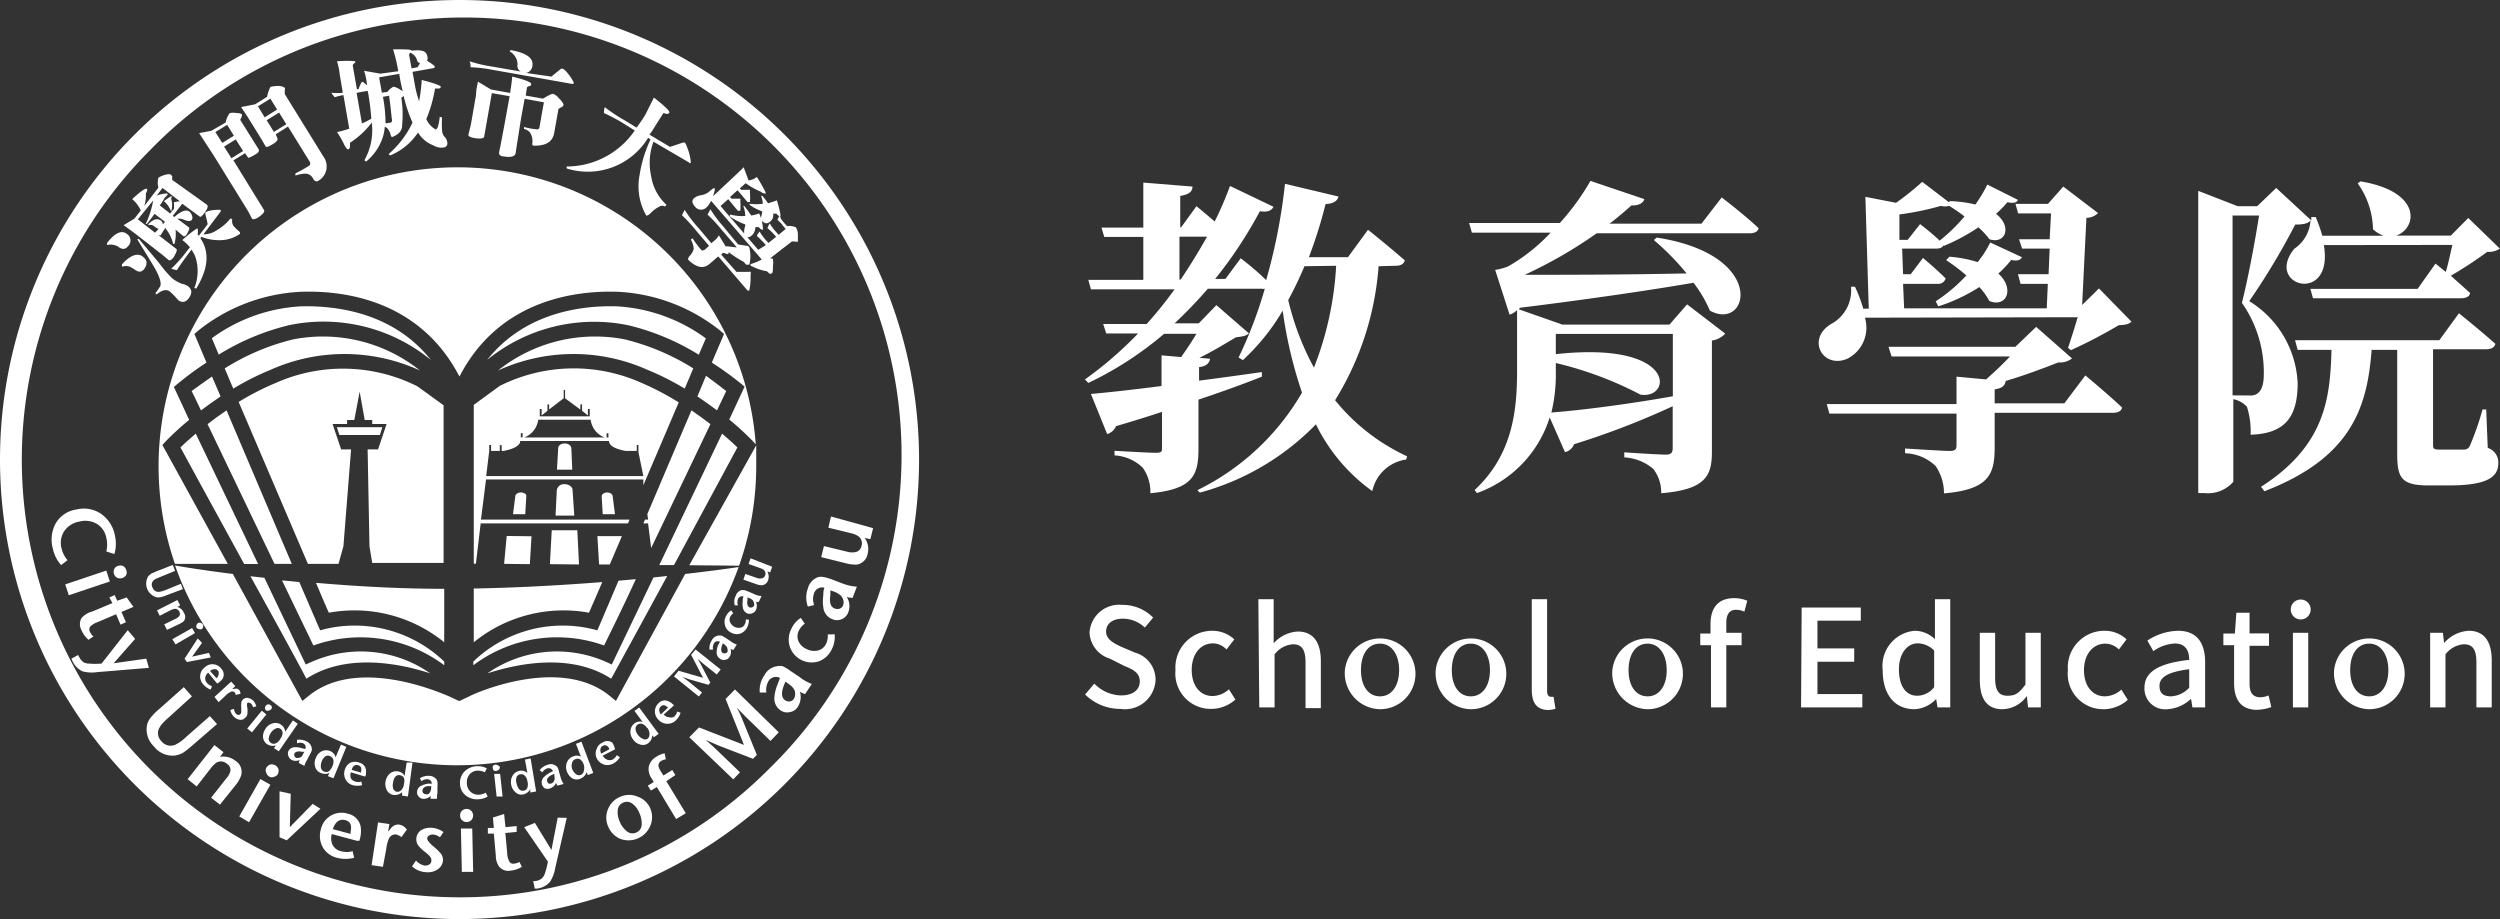 <svg xmlns="http://www.w3.org/2000/svg" viewBox="0 0 163.21 60"><rect x="0" y="0" width="163.21" height="60" fill="#333333" stroke="none"/><defs><style>.cls-1{fill:#fff;}.cls-2{fill:none;}</style></defs><g id="图层_2" data-name="图层 2"><g id="图层_1-2" data-name="图层 1"><path class="cls-1" d="M90,17.38a19.28,19.28,0,0,1-2.84,8.75,13.14,13.14,0,0,0,4.7,3.66L91.8,30a2.63,2.63,0,0,0-2.21,2.06,11.61,11.61,0,0,1-3.68-4.36,16.6,16.6,0,0,1-7.58,4.46L78.17,32A16,16,0,0,0,85,25.63a28.54,28.54,0,0,1-1.26-5.35,14.07,14.07,0,0,1-2.6,3.23l-.28-.17a28,28,0,0,0,1.71-4.49.72.72,0,0,1-.22,0h-3.5a28.8,28.8,0,0,1-2.17,2.26h1.58l1.15-1.19,2.12,1.84c-.17.17-.41.21-.84.26-.7.41-1.54.93-2.39,1.34l.7.06c-.07.33-.26.48-.72.55v.88c1.3-.17,2.71-.36,4.1-.56l0,.3c-1.1.44-2.47.94-4.14,1.5v3.23c0,1.71-.37,2.62-3.14,2.88a2.72,2.72,0,0,0-.5-1.67,2.87,2.87,0,0,0-1.84-.8v-.3s2.23.13,2.67.13.43-.09.43-.35V26.89c-.91.3-1.91.61-3,.93a.92.92,0,0,1-.58.52l-1.06-2.62c1-.09,2.62-.26,4.61-.52v-2l1.28.11c.34-.48.69-1,1-1.52H76A22.51,22.51,0,0,1,71.05,25l-.22-.23a24.71,24.71,0,0,0,3.47-3H72.22l-.2-.62h2.84a26.07,26.07,0,0,0,1.82-2.26H71.22l-.17-.62h3.59v-2.8H72.09l-.18-.61h2.73V11.92l3.21.26c0,.32-.22.52-.8.61v2.05h.06l1-1.38s.61.5,1.19,1a22.57,22.57,0,0,0,1-2.32l2.84,1.36c-.13.24-.35.37-.89.29a28.26,28.26,0,0,1-2.92,4.42H80l1-1.35s1,.76,1.66,1.43A37.54,37.54,0,0,0,83.89,12l3.49.83c-.06.28-.32.47-.84.49a30.77,30.77,0,0,1-1.09,3.47H88L89.31,15s1.51,1.21,2.4,2c-.06.24-.28.35-.58.35Zm-13,.87h.08c.63-.94,1.2-1.87,1.72-2.8h-1.8Zm8.16-.87a23.85,23.85,0,0,1-1.06,2.21A17.81,17.81,0,0,0,85.78,24a21.37,21.37,0,0,0,1.45-6.65Z"/><path class="cls-1" d="M112.4,12.89s1.51,1.15,2.4,2c0,.23-.28.34-.56.34h-10a29.71,29.71,0,0,1-4.7,2.71c2.42,0,6.35,0,10.57-.09a17.06,17.06,0,0,0-2.14-2.18l.19-.16c7.3,1.13,6,6.16,3.47,4.77a8.53,8.53,0,0,0-1.07-1.82c-2.81.48-6.71,1.06-11.32,1.63l-.09.1,2.84,1h7l1.15-1.32,2.49,1.91a1.46,1.46,0,0,1-.87.45v7.26c0,1.56-.39,2.47-3.31,2.71a2.5,2.5,0,0,0-.52-1.59,3.18,3.18,0,0,0-1.89-.75v-.33s2.19.15,2.71.15c.37,0,.45-.15.45-.43V26.52A51.58,51.58,0,0,1,102.76,29a.84.84,0,0,1-.59.52l-1-2.27a7.67,7.67,0,0,1-4.75,4.94l-.15-.2c2.47-2.29,2.77-5.17,2.77-7.75v-4a1.07,1.07,0,0,1-.49.3l-.94-2.92a3.92,3.92,0,0,0,.83-.22,11.73,11.73,0,0,0,2.79-2.21H96.09l-.18-.63h5.92a15.71,15.71,0,0,0,2-2.75L107.35,13c-.06.24-.35.43-.84.41-.42.37-.89.78-1.43,1.19h6ZM101.57,21.8v1.32c8-.87,7.58,3,5.52,2.64a23.52,23.52,0,0,0-5.52-2.06v.57a10.56,10.56,0,0,1-.29,2.66c1.78-.13,4.9-.52,7.93-1.06V21.8Z"/><path class="cls-1" d="M121.75,20.74a2.27,2.27,0,0,1-1.15,2.68c-1.64.7-2.75-1.38-.93-2.34a2.49,2.49,0,0,0,1.17-2.36l.26,0a9.14,9.14,0,0,1,.54,1.43H122l-.22-7.3,2,.39a17.13,17.13,0,0,0,1.71-1.37l1.74,1.33.06-.07a8.26,8.26,0,0,1,1.67.22,8.76,8.76,0,0,0,.78-1.3l2,1c-.08.19-.3.23-.69.15a6.54,6.54,0,0,1-.74.76c1.09.86.59,2-.43,1.66a5.52,5.52,0,0,0-.72-.78,12.8,12.8,0,0,1-2.27,1.22l0-.07c-.07.18-.26.24-.5.24h-2.21l.06,1.67h.5l.8-1.06s.91.76,1.48,1.34a.5.5,0,0,1-.54.35h-2.24l.07,1.6h9.31l.07-1.6h-1.78l-.17-.63h2l.07-1.67h-1.8l-.2-.61h2l.09-1.69h-2.15l-.17-.62h2.12l1-1.13,2.27,1.73a1.08,1.08,0,0,1-.76.31l-.28,5.69,1.1-1.08L139.15,21c-.18.17-.39.21-.83.23a32.78,32.78,0,0,1-3.12,1.63l-.19-.15c.17-.5.43-1.32.63-2Zm14.39,3.77s1.51,1.25,2.4,2.1c-.06.24-.28.34-.61.34h-7.71v2.26c0,1.77-.39,2.75-3.31,3a3.13,3.13,0,0,0-.54-1.78,3,3,0,0,0-2-.84v-.31s2.45.16,2.93.16c.32,0,.43-.09.43-.37V27h-8.3l-.17-.62h8.47V24.59l1.93.18c.54-.48,1.1-1,1.56-1.5h-7.73l-.2-.63h8.28l1.36-1.3,2.34,2.06a1.27,1.27,0,0,1-.89.26c-.95.37-2.21.85-3.44,1.21-.05.33-.26.48-.72.55v.91h4.55Zm-10.79-9.88s.74.56,1.28,1.08a11.46,11.46,0,0,0,1.62-1.58,11,11,0,0,0-1-.69,1,1,0,0,1-.54,0A18.49,18.49,0,0,1,124,14l0,1.66h.54ZM132,16.79c-.11.22-.35.26-.7.18a6.82,6.82,0,0,1-.84.89c1.1,1,.52,2.25-.59,1.79a4.32,4.32,0,0,0-.65-.91A11.28,11.28,0,0,1,126.54,20l-.17-.33a10.42,10.42,0,0,0,2-1.69,13,13,0,0,0-1.32-1l.22-.22a8.25,8.25,0,0,1,1.84.35,6.55,6.55,0,0,0,.82-1.28Z"/><path class="cls-1" d="M151.71,16c.67,3.92-3.92,2.69-1.93.24a2.41,2.41,0,0,0,1.06-1.84c-.17.19-.45.26-1,.26a45.64,45.64,0,0,1-3,5A6.63,6.63,0,0,1,150,25c0,2.14-.75,3.31-3.07,3.38a5.27,5.27,0,0,0-.24-1.82,1.62,1.62,0,0,0-.89-.5v5.39a2.18,2.18,0,0,1-1.88.74h-.41V12.46l2.57,1h1.28l1.24-1.19,2.29,2.12,0-.22h.29a10.67,10.67,0,0,1,.43,1.22h4a2.06,2.06,0,0,1-.69-.42,5.34,5.34,0,0,0-1-3l.18-.13c4.09.68,3.68,3.1,2.33,3.54H160l1.14-1.15,2.06,2a1.25,1.25,0,0,1-.82.21A26,26,0,0,1,160,18l1.25,1.12c0,.24-.28.35-.58.35H151l-.17-.61h7L159,17.21l.67.54c.15-.48.3-1.19.43-1.76Zm-4.81,9.82a.79.79,0,0,0,.45-.11c.29-.2.44-.59.44-1.28a7.9,7.9,0,0,0-1.43-4.66c.37-1.43.86-4,1.12-5.7h-1.73V25.81Zm15.51,3.42a1,1,0,0,1,.69,1c0,.93-.78,1.45-3.22,1.45h-1.33c-1.79,0-2.05-.5-2.05-2.06V22.84h-1.67c-.28,3.59-1.19,7-7,9.23l-.22-.29c4.21-2.7,4.51-5.8,4.6-8.94H150l-.17-.63h9.42l1.28-1.76s1.49,1.2,2.38,2c-.06.24-.3.35-.6.35h-3.47V29c0,.26,0,.35.41.35h1.58a.41.41,0,0,0,.41-.24,18.5,18.5,0,0,0,.83-2.38h.24Z"/><path class="cls-1" d="M70.84,45.34l.6-.71a2.53,2.53,0,0,0,1.74.77c.79,0,1.23-.37,1.23-.92s-.44-.78-1-1L72.46,43a1.87,1.87,0,0,1-1.33-1.71,1.94,1.94,0,0,1,2.15-1.8,2.76,2.76,0,0,1,2,.83l-.54.65a2.09,2.09,0,0,0-1.43-.58c-.67,0-1.1.32-1.1.84s.52.77,1,1l.9.38a1.83,1.83,0,0,1,1.33,1.77,2,2,0,0,1-2.3,1.9A3.27,3.27,0,0,1,70.84,45.34Z"/><path class="cls-1" d="M76.74,43.75a2.4,2.4,0,0,1,2.41-2.57,2.11,2.11,0,0,1,1.43.56l-.51.66A1.26,1.26,0,0,0,79.2,42c-.82,0-1.4.69-1.4,1.73s.55,1.71,1.37,1.71A1.64,1.64,0,0,0,80.23,45l.42.67a2.37,2.37,0,0,1-1.58.61A2.31,2.31,0,0,1,76.74,43.75Z"/><path class="cls-1" d="M82.15,39.12h1V41l0,1a2.24,2.24,0,0,1,1.58-.77c1,0,1.5.69,1.5,1.93v3.07h-1V43.24c0-.84-.25-1.18-.83-1.18a1.66,1.66,0,0,0-1.19.66v3.46h-1Z"/><path class="cls-1" d="M87.8,43.75a2.31,2.31,0,1,1,2.29,2.55A2.35,2.35,0,0,1,87.8,43.75Zm3.54,0c0-1-.47-1.73-1.25-1.73s-1.24.69-1.24,1.73.48,1.71,1.24,1.71S91.34,44.78,91.34,43.75Z"/><path class="cls-1" d="M93.73,43.75A2.31,2.31,0,1,1,96,46.3,2.35,2.35,0,0,1,93.73,43.75Zm3.54,0c0-1-.48-1.73-1.25-1.73s-1.24.69-1.24,1.73.48,1.71,1.24,1.71S97.27,44.78,97.27,43.75Z"/><path class="cls-1" d="M100,45V39.12h1v6c0,.27.12.37.25.37l.17,0,.13.78a1.73,1.73,0,0,1-.55.08C100.27,46.3,100,45.83,100,45Z"/><path class="cls-1" d="M105.26,43.75a2.31,2.31,0,1,1,2.3,2.55A2.36,2.36,0,0,1,105.26,43.75Zm3.55,0c0-1-.48-1.73-1.25-1.73s-1.24.69-1.24,1.73.48,1.71,1.24,1.71S108.81,44.78,108.81,43.75Z"/><path class="cls-1" d="M113.88,39.93a1.36,1.36,0,0,0-.54-.12c-.43,0-.64.28-.64.87v.63h1v.81h-1v4.06h-1V42.12H111v-.76l.67,0v-.62c0-1,.45-1.69,1.54-1.69a2.16,2.16,0,0,1,.86.17Z"/><path class="cls-1" d="M117.62,39.66h3.86v.86h-2.83v1.81h2.4v.87h-2.4v2.11h2.93v.87h-4Z"/><path class="cls-1" d="M122.91,43.75A2.3,2.3,0,0,1,125,41.18a1.89,1.89,0,0,1,1.32.55l0-.81v-1.8h1v7.06h-.83l-.09-.55h0a2.05,2.05,0,0,1-1.41.67C123.7,46.3,122.91,45.36,122.91,43.75Zm3.36,1.11V42.47A1.55,1.55,0,0,0,125.2,42c-.68,0-1.23.65-1.23,1.7s.43,1.72,1.19,1.72A1.41,1.41,0,0,0,126.27,44.86Z"/><path class="cls-1" d="M129.25,44.37V41.31h1v2.94c0,.84.24,1.17.81,1.17s.77-.21,1.17-.73V41.31h1v4.87h-.83l-.08-.74h0a2,2,0,0,1-1.59.86C129.7,46.3,129.25,45.61,129.25,44.37Z"/><path class="cls-1" d="M135,43.75a2.39,2.39,0,0,1,2.41-2.57,2.07,2.07,0,0,1,1.42.56l-.5.66a1.28,1.28,0,0,0-.88-.38c-.81,0-1.4.69-1.4,1.73s.56,1.71,1.37,1.71a1.66,1.66,0,0,0,1.07-.44l.42.67a2.39,2.39,0,0,1-1.58.61A2.31,2.31,0,0,1,135,43.75Z"/><path class="cls-1" d="M140,44.89c0-1,.89-1.59,2.92-1.81,0-.57-.22-1.07-.93-1.07a2.62,2.62,0,0,0-1.41.5l-.39-.69a3.75,3.75,0,0,1,2-.64c1.22,0,1.77.77,1.77,2.07v2.93h-.83l-.09-.56h0a2.46,2.46,0,0,1-1.55.68A1.35,1.35,0,0,1,140,44.89Zm2.92,0v-1.2c-1.45.18-1.94.55-1.94,1.09s.33.68.77.68A1.75,1.75,0,0,0,142.9,44.92Z"/><path class="cls-1" d="M145.85,44.58V42.12h-.7v-.76l.75,0L146,40h.86v1.35h1.27v.81h-1.27v2.47c0,.59.21.89.71.89a1.37,1.37,0,0,0,.53-.12l.18.76a3,3,0,0,1-1,.18C146.24,46.3,145.85,45.61,145.85,44.58Z"/><path class="cls-1" d="M149.55,39.79a.65.65,0,0,1,1.3,0,.65.65,0,0,1-1.3,0Zm.14,1.52h1v4.87h-1Z"/><path class="cls-1" d="M152.38,43.75a2.31,2.31,0,1,1,2.29,2.55A2.35,2.35,0,0,1,152.38,43.75Zm3.54,0c0-1-.48-1.73-1.25-1.73s-1.24.69-1.24,1.73.48,1.71,1.24,1.71S155.92,44.78,155.92,43.75Z"/><path class="cls-1" d="M158.65,41.31h.83l.08.67h0a2.3,2.3,0,0,1,1.61-.8c1,0,1.5.69,1.5,1.93v3.07h-1V43.24c0-.84-.25-1.18-.82-1.18a1.66,1.66,0,0,0-1.2.66v3.46h-1Z"/><path class="cls-1" d="M30,0A30,30,0,1,0,60,30,30,30,0,0,0,30,0Zm0,58.58A28.57,28.57,0,0,1,9.8,9.8,28.57,28.57,0,1,1,50.2,50.2,28.37,28.37,0,0,1,30,58.58Z"/><path class="cls-1" d="M8.28,15.27a.51.51,0,0,1,.06.82.37.37,0,0,1-.29.16.61.61,0,0,1-.34-.15A.86.86,0,0,0,7.45,16,.78.78,0,0,0,7,16a.24.24,0,0,1,0-.15C7.49,15.21,7.94,15,8.28,15.27Zm1.05,1.49c.3.23.31.51.06.83a.43.43,0,0,1-.29.15.87.87,0,0,1-.36-.18l-.26-.15a.82.82,0,0,0-.51,0,.22.22,0,0,1,0-.16C8.5,16.66,9,16.48,9.33,16.76Zm.28-4.42c0,.05,0,.15-.09.29a2.22,2.22,0,0,1-.1.82l.92-1.2a1.32,1.32,0,0,1,0-.65s.16-.1.38-.17.4-.08.46,0a.24.24,0,0,1,.07.12.44.44,0,0,0,0,.2L13,13l.5.36c.11.08.06.25-.13.51s-.27.3-.32.28L11.9,13.3l-.62.79.1.08c.42-.38.75-.5.95-.38a.46.46,0,0,1,.2.28.3.3,0,0,1,0,.27c-.09.12-.26.12-.53,0a.85.85,0,0,0-.42-.06l.75.56c.07.06,0,.19-.1.39s-.21.23-.27.18l-.5-.42a2.47,2.47,0,0,1-.07.93h-.09a2.44,2.44,0,0,0-.49-1l0-.07c-.15.22-.25.39-.32.51l-.13,0,1.15.89c.08.06,0,.22-.12.45s-.29.33-.36.29-.29-.25-.5-.41L8.81,15.24l-.74-.54.71-.43.41-.53A2.11,2.11,0,0,0,8.63,13C9.18,12.49,9.5,12.26,9.61,12.34Zm-.55,3.25,1.31,1.56a8.73,8.73,0,0,0,.85,1,2.23,2.23,0,0,0,.67.38,1,1,0,0,1,.39.16c.26.21.28.46.05.77s-.47.31-.71.12a4.19,4.19,0,0,0-.55-.56c-.21-.15-.49-.09-.84.2l-.09-.08a2.88,2.88,0,0,0,.28-.39c.18-.21,0-.76-.53-1.6-.21-.36-.53-.87-.93-1.53Zm1.29-.65h0a.67.67,0,0,1-.23-.13l-.17-.11a.47.47,0,0,0-.26,0,.21.21,0,0,1,0-.07c.31-.32.58-.4.81-.23a.27.27,0,0,1,.12.26l.15-.18,0,0-.68-.52c-.15.21-.31.42-.5.66l-.08,0A5.74,5.74,0,0,0,10,13.09L9,14.32l1.12.87A3,3,0,0,0,10.35,14.94Zm.76-1,.25-.32a2.71,2.71,0,0,0,0-.29.3.3,0,0,1,0-.13l.26-.05h.13l-1.14-.88-.38.5a2.08,2.08,0,0,1,.71-.14s0,0,0,.09l-.19.19a3.4,3.4,0,0,1-.32.5Zm.11-1.16s0,.08-.05.18a1.37,1.37,0,0,1,0,.85s0,0,0,0a1.58,1.58,0,0,0-.47-.68C11,12.91,11.2,12.78,11.22,12.81Zm2.37,1a2.66,2.66,0,0,1,.8-.08s.06.08,0,.13L13.28,15.3a1.57,1.57,0,0,0,.89-.28,3.3,3.3,0,0,0,.89-.77l.1.08a.57.57,0,0,0,.1.44,4.68,4.68,0,0,0,.34.33c.07.05.09.11.06.17a2.26,2.26,0,0,1-1.32.41,3.05,3.05,0,0,1-1.19-.22l-.07.09c.62.9.52,2-.27,3.29,0,0-.06,0-.12-.05a2.93,2.93,0,0,0,.05-2.06,2.32,2.32,0,0,0-.24-.43l-.19.25c-.42.57-.68.94-.76,1.09a2.54,2.54,0,0,1-.37-.1,8.39,8.39,0,0,0,1-1.12l.22-.28a3.25,3.25,0,0,0-.5-.47c.62-.55,1-.8,1-.75s.05.19,0,.38l.08.09.57-.74c0-.16-.08-.37-.14-.66a.5.5,0,0,1,0-.13Z"/><path class="cls-1" d="M13.79,8.54,14.73,8A1.5,1.5,0,0,1,15,7.38a1.25,1.25,0,0,1,.44,0c.2,0,.33.05.35.09s0,.18-.11.35l.9,1.44c.09.16.2.3.29.46s0,.26-.3.42-.33.18-.38.14L16,10l-.76.47,2,3.25c.05.09-.05.23-.29.41s-.43.21-.48.16-.19-.37-.34-.61L14,10.23,13,8.69Zm1.48.32-.44-.71-.77.47.45.71Zm.6,1-.48-.76-.76.47.48.76Zm.78-3.05.79-.49a2,2,0,0,1,.22-.65,2.67,2.67,0,0,1,.47-.06c.27,0,.43.08.46.13s0,.12,0,.23,0,.14,0,.17l2.53,4.09a1.08,1.08,0,0,1-.41,1.61c-.09,0-.18,0-.28-.2a.57.57,0,0,0-.57-.3,2,2,0,0,0-.56.12.16.16,0,0,1,0-.15,8,8,0,0,0,.86-.48c.12-.07.13-.19,0-.37L18.8,8.26,18,8.77,18.1,9c.06.11,0,.24-.29.41s-.42.22-.46.16-.2-.35-.36-.61l-.85-1.37-.4-.6Zm1-.37-.81.5.44.72.81-.51Zm.57.91-.81.5.47.76.81-.5Z"/><path class="cls-1" d="M23.18,4a.08.08,0,0,1,0,.1c-.1.06-.15.12-.15.19l.27,1.53.11,0a2,2,0,0,1,.21-.47h.08l.27.22,0,0-.05-.34a4.54,4.54,0,0,0-.15-.61l1.06.19L26,4.65a10.21,10.21,0,0,0-.34-1.43c.8,0,1.21,0,1.22.09v0c.6-.07.93,0,1,.31a.45.45,0,0,1,0,.35,3.14,3.14,0,0,1,.5.35c0,.08,0,.12-.09.13l-1.36.24c.07.36.13.74.21,1.14a7.63,7.63,0,0,0,.22.78,10,10,0,0,0,.17-1.39c.81.21,1.24.36,1.25.45a.15.15,0,0,1-.11.11l-.27,0a9,9,0,0,1-.57,2,1.45,1.45,0,0,0,.61.67c.12,0,.21-.3.27-.83l.15.06a6.62,6.62,0,0,0,0,.85.68.68,0,0,0,.23.47.76.76,0,0,1,.11.29.27.27,0,0,1-.25.34,1,1,0,0,1-.66-.14,2,2,0,0,1-1-.84,4,4,0,0,1-1.82,1.5c-.06-.06-.09-.08-.11-.08A6.25,6.25,0,0,0,26.93,8a9.31,9.31,0,0,1-.58-1.74.31.31,0,0,1-.15.11,7.15,7.15,0,0,1,.05,1.83c0,.33-.21.57-.63.74-.05,0-.09,0-.12-.16a1,1,0,0,0-.23-.42.6.6,0,0,0-.15-.09,2.91,2.91,0,0,1-.3,1.11,3.4,3.4,0,0,1-.92,1.17l-.11-.09A4,4,0,0,0,24.27,8a5.52,5.52,0,0,1-1.42,1.32c0,.23,0,.37-.08.42s-.18-.07-.28-.26A6.14,6.14,0,0,0,22,8.62a5.57,5.57,0,0,0,.8-.22l-.38-2.19a3.39,3.39,0,0,0-.57.14c-.08-.1-.16-.2-.22-.29a5,5,0,0,0,.75,0l-.2-1.19A4.16,4.16,0,0,0,22,4C22.77,3.94,23.17,4,23.18,4Zm.89,2.26L24,5.93l-.72.13.35,2a5.84,5.84,0,0,0,.61-.31A14,14,0,0,0,24.07,6.3Zm2-1.44-1.32.23.18,1L25.29,6a1.16,1.16,0,0,1,.4-.34,1.1,1.1,0,0,1,.37.15l.23.14C26.21,5.63,26.13,5.26,26.07,4.86ZM25.5,8c.08,0,.11-.1.08-.26S25.51,7,25.4,6.25L25,6.32a9.64,9.64,0,0,1,.17,1.73A2.25,2.25,0,0,0,25.5,8Zm1.21-4.41c.05.28.1.57.16.87l.39-.07.16-.26a.31.31,0,0,1-.21-.26.76.76,0,0,0-.43-.43A.23.23,0,0,0,26.71,3.63Z"/><path class="cls-1" d="M34.68,5.5a.17.17,0,0,1-.08.12c-.12,0-.19.06-.2.1l-.08.52,1.13.2c.36-.22.58-.33.67-.31a.86.86,0,0,1,.37.29,1.15,1.15,0,0,1,.3.4.19.19,0,0,1-.12.17,2.25,2.25,0,0,0-.21.12l-.28,1.57c-.1.58-.55.85-1.34.83-.08,0-.11-.08-.08-.22a1.05,1.05,0,0,0-.16-.64.72.72,0,0,0-.39-.23l0-.13a4.35,4.35,0,0,0,.8.15.16.16,0,0,0,.21-.13c.08-.46.17-1,.29-1.63l-1.26-.23-.23,1.26c-.18,1.14-.3,1.9-.36,2.31-.07.21-.33.27-.78.19-.22,0-.32-.13-.3-.25.08-.38.24-1.19.47-2.46l.22-1.22-1.16-.2-.5,2.83c0,.11-.2.16-.53.12s-.5-.13-.5-.21.11-.43.17-.74l.33-1.89c0-.33.08-.62.12-.86l.85.51,1.26.23V6c.07-.41.11-.75.13-1Q34.71,5.31,34.68,5.5Zm2.24-.88a3.27,3.27,0,0,1,.54.77c0,.07-.05.1-.1.09l-5.31-.94a9.08,9.08,0,0,0-1.33-.15c0-.14,0-.27-.07-.39a9.07,9.07,0,0,0,1.44.34L34,4.67a.41.41,0,0,1-.21-.47,1,1,0,0,0-.51-.84.17.17,0,0,1,.06-.09c1,.18,1.48.5,1.42,1a.53.53,0,0,1-.22.41.39.39,0,0,1-.21.08L36,5l.62-.51a.39.39,0,0,1,.14,0Z"/><path class="cls-1" d="M44.85,9.6a3.23,3.23,0,0,1,.25,1c0,.06-.08.07-.13,0L42.66,9.25a4,4,0,0,0-.15,2.25,3.19,3.19,0,0,0,1,1.87c-.06.08-.09.11-.1.11a.34.34,0,0,0-.35,0,2.08,2.08,0,0,0-.59.44c-.13.12-.21.17-.28.15a3.85,3.85,0,0,1-.43-2.67,8.49,8.49,0,0,1,.71-2.3L42.31,9A4.61,4.61,0,0,1,37,11a.24.24,0,0,1,0-.13,5.4,5.4,0,0,0,4.44-2.35L40.61,8a12.54,12.54,0,0,0-1.18-.62c0-.13,0-.26.06-.38a10.06,10.06,0,0,0,1.23.82l.84.51q.3-.4.57-.84l.56-1.12c.74.58,1.08.91,1,1s-.18.09-.37,0l-.55.86a5.44,5.44,0,0,1-.37.56l1.34.8.81-.27a.25.25,0,0,1,.17,0A1,1,0,0,1,44.85,9.6Z"/><path class="cls-1" d="M48.92,16.16a2.33,2.33,0,0,1,0,1.12c-.06,0-.13,0-.21,0l-.15-.18a6.55,6.55,0,0,1-1-.65.16.16,0,0,1,0,.11c-.06.06-.12,0-.2,0a.19.19,0,0,0-.16-.05l-.12.11,1,1.13h.79a.22.22,0,0,1,.14,0A1.26,1.26,0,0,1,49,18a3.69,3.69,0,0,1-.08.94c0,.05-.1.05-.14,0l-1.89-2.2-.58.5c-.38.32-.83.24-1.36-.26-.07-.07,0-.16.05-.25a1,1,0,0,0,.29-.49,1.47,1.47,0,0,0-.19-.6l.12-.08a5.2,5.2,0,0,0,.55.74c.06.07.14.06.24,0l.28-.25-.85-1a10.26,10.26,0,0,0-.92-1c.06-.11.11-.24.18-.35a7.77,7.77,0,0,0,.9,1.18l.84,1,.21-.18a1.13,1.13,0,0,0,.28-.34l.44.72c.26,0,.5.06.73.07L46.77,14.6a8.25,8.25,0,0,0-.58-.59l.19-.35a7.56,7.56,0,0,0,.81,1.09l1,1.21.65.1A.42.42,0,0,1,48.92,16.16Zm1-3.53s-.13,0-.24-.11a5,5,0,0,1-1-.56l-.38.34.08.09h.51l.07,0,0,.16a4.61,4.61,0,0,1,0,.64c-.07,0-.13,0-.16,0l-.65-.77-.49.44.09.11h.51l.07,0a.63.63,0,0,1,0,.16,3.55,3.55,0,0,1,0,.63c-.07,0-.12,0-.16,0L47.54,13l-.5.45,2.46,2.86L50,16l-.13-.15c-.21-.21-.35-.36-.43-.42s.1-.22.15-.32a3.31,3.31,0,0,0,.45.61l.13.14.5-.4-.15-.17a4.17,4.17,0,0,0-.42-.4,3,3,0,0,1,.15-.31,3.37,3.37,0,0,0,.45.6l.13.15.46-.38L51,14.59a2.51,2.51,0,0,0-.25-.24l.12-.24a.63.63,0,0,1-.18-.16h-.22a.5.5,0,0,1-.16.49.43.43,0,0,1-.17.11c-.13.07-.25,0-.38-.11s-.07-.27,0-.56a.24.24,0,0,1,0-.08,3.54,3.54,0,0,1-.82-.42v-.08a3.1,3.1,0,0,0,.86,0,1.91,1.91,0,0,0-.11-.51.11.11,0,0,1,.08,0,4.46,4.46,0,0,1,.37.48,5.62,5.62,0,0,0,.58-.19c.19.66.27,1,.21,1.07h0a1.37,1.37,0,0,0,.18.31l.27.3a1.13,1.13,0,0,1,.58.08.94.94,0,0,1,.13.47c0,.25,0,.4,0,.45s-.2,0-.39,0l-1.43,1.11c.11,0,.18,0,.19.05a1.54,1.54,0,0,1,0,.47c0,.27,0,.43-.09.46a.12.12,0,0,1-.15,0l-.15-.14A3.5,3.5,0,0,1,49,17.34s0-.06,0-.1a3.32,3.32,0,0,0,.73-.3l-3.31-3.83a1.36,1.36,0,0,1-.34.47.5.5,0,0,1-.73-.12c-.19-.22-.2-.4,0-.55a.82.82,0,0,1,.39-.16,1.09,1.09,0,0,0,.58-.26l.23-.19.13,0a3.75,3.75,0,0,1-.13.51l1.58-1.48.42-.41.32.86a1.06,1.06,0,0,0,.54-.23C49.84,12.23,50,12.58,50,12.63ZM49.81,15c-.05,0-.14,0-.27-.17l-.23,0a.71.71,0,0,1-.24.55l-.13.09a.24.24,0,0,1-.29-.09c-.09-.1-.1-.31,0-.63a.38.38,0,0,0,0-.1,4,4,0,0,1-1-.52V14a3,3,0,0,0,1,.1,1.76,1.76,0,0,0-.13-.66l.06,0a6.13,6.13,0,0,1,.46.63,2.51,2.51,0,0,0,.52-.14A2.73,2.73,0,0,1,49.81,15Z"/><path class="cls-1" d="M10.82,38.88a1.87,1.87,0,0,1-.36.11.7.7,0,0,1-.25,0,.93.93,0,0,1-.54-1.36,1,1,0,0,1,.24-.2l.3-.13,1.07-.42.15.39-1,.41-.26.11a.54.54,0,0,0-.21.18.38.38,0,0,0,0,.39.41.41,0,0,0,.41.28,1.73,1.73,0,0,0,.44-.12l1-.41.13.35Z"/><path class="cls-1" d="M10.9,41.12l-.18-.36.76-.37a.67.67,0,0,0,.23-.18.26.26,0,0,0,0-.27.3.3,0,0,0-.32-.19,1.33,1.33,0,0,0-.24.08l-.72.37-.18-.35,1.33-.68.18.35-.18.1A.65.65,0,0,1,12,40a.46.46,0,0,1,0,.55,1.36,1.36,0,0,1-.34.21Z"/><path class="cls-1" d="M11.46,42.07l-.21-.34L12.54,41l.19.33Zm1.69-1a.21.21,0,0,1-.17,0,.24.24,0,0,1-.15-.09.28.28,0,0,1,0-.18.26.26,0,0,1,.1-.13.23.23,0,0,1,.18,0,.24.24,0,0,1,.14.11.2.2,0,0,1,0,.17A.19.19,0,0,1,13.15,41.09Z"/><path class="cls-1" d="M13.76,42.92l-1.56.3L12.05,43l.86-1.32.28.29-.65.9,1.1-.25Z"/><path class="cls-1" d="M14.21,44.61h0l-.05,0-.57-.7a.57.57,0,0,0-.19.32.44.44,0,0,0,.1.34.71.71,0,0,0,.34.23l-.09.22a1.21,1.21,0,0,1-.49-.35.75.75,0,0,1,.13-1.12.69.69,0,0,1,.57-.18.73.73,0,0,1,.49.29.55.55,0,0,1,.09.64A1.1,1.1,0,0,1,14.21,44.61Zm-.1-.36s0,0,.05,0,.19-.3.08-.45-.31-.15-.53,0Z"/><path class="cls-1" d="M15.7,45.29l-.31.08a.33.33,0,0,0-.08-.18.24.24,0,0,0-.29,0,1,1,0,0,0-.29.22l-.46.43L14,45.5l1.09-1,.27.29-.19.19.11,0a.3.3,0,0,1,.33.06A.41.41,0,0,1,15.7,45.29Z"/><path class="cls-1" d="M16,46.86a.35.35,0,0,1-.33.13.64.64,0,0,1-.38-.18.81.81,0,0,1-.25-.46l.24-.07a.5.5,0,0,0,.13.32.21.21,0,0,0,.15.07.13.13,0,0,0,.13-.05.2.2,0,0,0,.06-.13c0-.05,0-.14,0-.27a1.3,1.3,0,0,1,0-.28.37.37,0,0,1,.1-.26.36.36,0,0,1,.31-.12.69.69,0,0,1,.35.16.84.84,0,0,1,.22.39l-.21.06a.44.44,0,0,0-.13-.23.18.18,0,0,0-.13-.06.15.15,0,0,0-.11,0,.5.5,0,0,0,0,.32,2,2,0,0,1,0,.4A.33.33,0,0,1,16,46.86Z"/><path class="cls-1" d="M16.45,47.81l-.31-.25.95-1.16.3.24ZM17.7,46.3a.24.24,0,0,1-.16.09.25.25,0,0,1-.16,0,.22.22,0,0,1-.08-.15.18.18,0,0,1,.05-.16.18.18,0,0,1,.15-.09.22.22,0,0,1,.17.05.19.19,0,0,1,.08.15A.19.19,0,0,1,17.7,46.3Z"/><path class="cls-1" d="M18.2,49.05l-.31-.21.12-.18a.66.66,0,0,1-.56-.07.61.61,0,0,1-.28-.48.88.88,0,0,1,.17-.54.76.76,0,0,1,.48-.35.62.62,0,0,1,.54.1.59.59,0,0,1,.26.45l.5-.74.32.22Zm.11-.83a.64.64,0,0,0,.14-.38.32.32,0,0,0-.16-.27.29.29,0,0,0-.3,0,.7.7,0,0,0-.3.26.86.86,0,0,0-.15.4.33.33,0,0,0,.46.3A.66.66,0,0,0,18.31,48.22Z"/><path class="cls-1" d="M19.87,50l-.36-.19a.59.59,0,0,1,.06-.2.58.58,0,0,1-.53,0,.47.47,0,0,1-.21-.25.42.42,0,0,1,0-.33.47.47,0,0,1,.44-.25,1.37,1.37,0,0,1,.42.06l.24.06a.28.28,0,0,0-.13-.37.51.51,0,0,0-.41,0l0-.23a1,1,0,0,1,.62.1.57.57,0,0,1,.34.43.33.33,0,0,1,0,.17,1.73,1.73,0,0,1-.12.26l-.19.36A1.45,1.45,0,0,0,19.87,50Zm-.07-.8.07-.12-.16,0c-.25-.06-.41,0-.49.1a.32.32,0,0,0,0,.17.19.19,0,0,0,.1.12.36.36,0,0,0,.21,0,.35.35,0,0,0,.16-.08A.55.55,0,0,0,19.8,49.19Z"/><path class="cls-1" d="M21.77,50.81l-.36-.14.09-.21a.66.66,0,0,1-.56,0,.6.6,0,0,1-.37-.41.81.81,0,0,1,.05-.57.76.76,0,0,1,.4-.44.66.66,0,0,1,.55,0,.57.57,0,0,1,.34.4l.35-.83.35.15ZM21.71,50a.62.62,0,0,0,.05-.39.33.33,0,0,0-.2-.24.31.31,0,0,0-.31,0,.77.77,0,0,0-.24.32.81.81,0,0,0-.06.42.33.33,0,0,0,.19.25.34.34,0,0,0,.32,0A.84.84,0,0,0,21.71,50Z"/><path class="cls-1" d="M23.86,50.68h-.09l-.86-.26a.52.52,0,0,0,0,.39.43.43,0,0,0,.28.21.55.55,0,0,0,.4,0l.05.24a1.25,1.25,0,0,1-.61,0,.76.76,0,0,1-.46-.36.79.79,0,0,1-.06-.64.74.74,0,0,1,.37-.47.77.77,0,0,1,.58,0,.56.56,0,0,1,.43.47A1.24,1.24,0,0,1,23.86,50.68Zm-.29-.24s0,0,0-.07c.05-.22,0-.36-.18-.41s-.35,0-.43.3Z"/><path class="cls-1" d="M26.63,52l-.38-.06,0-.22a.7.7,0,0,1-.54.18.6.6,0,0,1-.46-.32.92.92,0,0,1,.2-1.08.66.66,0,0,1,.54-.14.55.55,0,0,1,.42.3l.14-.88.38,0Zm-.26-.82a.62.62,0,0,0,0-.39.33.33,0,0,0-.26-.18.29.29,0,0,0-.29.09.6.6,0,0,0-.15.36.75.75,0,0,0,0,.43.32.32,0,0,0,.24.2.34.34,0,0,0,.3-.12A.64.64,0,0,0,26.37,51.17Z"/><path class="cls-1" d="M28.53,52.15l-.41,0a.46.46,0,0,1,0-.2.62.62,0,0,1-.5.2.4.4,0,0,1-.29-.15.4.4,0,0,1-.1-.32.46.46,0,0,1,.31-.4,1.59,1.59,0,0,1,.4-.12l.25,0a.29.29,0,0,0-.28-.29.59.59,0,0,0-.39.13l-.11-.19a1,1,0,0,1,.6-.16.61.61,0,0,1,.49.24.49.49,0,0,1,.06.17,1.36,1.36,0,0,1,0,.29l0,.4A1.66,1.66,0,0,0,28.53,52.15Zm-.38-.69v-.14l-.17,0c-.25,0-.39.14-.4.29a.19.19,0,0,0,.05.16.17.17,0,0,0,.13.07.31.31,0,0,0,.21,0,.3.3,0,0,0,.11-.14A.68.68,0,0,0,28.15,51.46Z"/><path class="cls-1" d="M31.78,50.16l-.13.26a1,1,0,0,0-.45-.11.72.72,0,0,0-.54.24.78.78,0,0,0-.18.57.75.75,0,0,0,.23.56.73.73,0,0,0,.57.2.94.94,0,0,0,.43-.13l.13.25a1.31,1.31,0,0,1-.61.18,1.18,1.18,0,0,1-.85-.27,1,1,0,0,1-.35-.75,1.07,1.07,0,0,1,.3-.8,1.21,1.21,0,0,1,.82-.34A1.26,1.26,0,0,1,31.78,50.16Z"/><path class="cls-1" d="M32.63,50.07a.24.24,0,0,1-.2.25.19.19,0,0,1-.16,0,.18.18,0,0,1-.09-.14.27.27,0,0,1,0-.18.24.24,0,0,1,.15-.08.23.23,0,0,1,.17.05A.18.18,0,0,1,32.63,50.07ZM32.81,52l-.39,0-.16-1.48.39,0Z"/><path class="cls-1" d="M35,51.67l-.38.07,0-.22a.68.68,0,0,1-.45.34.55.55,0,0,1-.53-.15.84.84,0,0,1-.27-.49.83.83,0,0,1,.1-.59.68.68,0,0,1,.46-.31.62.62,0,0,1,.5.14l-.16-.87.37-.08ZM34.43,51a.61.61,0,0,0-.17-.36.31.31,0,0,0-.3-.09.31.31,0,0,0-.24.19.69.69,0,0,0,0,.39.88.88,0,0,0,.17.39.32.32,0,0,0,.3.1.3.3,0,0,0,.24-.2A.72.72,0,0,0,34.43,51Z"/><path class="cls-1" d="M36.8,51.18l-.41.11a1.5,1.5,0,0,1-.09-.18.63.63,0,0,1-.39.36.47.47,0,0,1-.33,0,.43.43,0,0,1-.2-.27.48.48,0,0,1,.14-.48,1.77,1.77,0,0,1,.35-.26l.23-.12a.31.31,0,0,0-.37-.18.6.6,0,0,0-.32.26l-.18-.14a1,1,0,0,1,.52-.35.53.53,0,0,1,.53.06.33.33,0,0,1,.13.13,1.31,1.31,0,0,1,.09.28l.11.38A1.22,1.22,0,0,0,36.8,51.18Zm-.61-.53,0-.13L36,50.6c-.23.13-.32.26-.28.41a.24.24,0,0,0,.1.14.2.2,0,0,0,.15,0,.21.21,0,0,0,.17-.12.36.36,0,0,0,.07-.17A.83.83,0,0,0,36.19,50.65Z"/><path class="cls-1" d="M38.73,50.46l-.36.14-.07-.2a.67.67,0,0,1-.38.42.59.59,0,0,1-.55,0,.91.91,0,0,1-.36-.45.81.81,0,0,1,0-.59.65.65,0,0,1,.39-.39.59.59,0,0,1,.52,0l-.32-.83.36-.14Zm-.63-.57a.63.63,0,0,0-.24-.32.34.34,0,0,0-.31,0,.31.31,0,0,0-.2.23.61.61,0,0,0,0,.39.81.81,0,0,0,.25.35.32.32,0,0,0,.31.05.31.31,0,0,0,.2-.25A.72.72,0,0,0,38.1,49.89Z"/><path class="cls-1" d="M40.15,48.92l0,0,0,0-.8.41a.54.54,0,0,0,.28.26.46.46,0,0,0,.36,0,.78.78,0,0,0,.28-.29l.2.14a1.21,1.21,0,0,1-.44.41.8.8,0,0,1-.58.07.81.81,0,0,1-.5-.43.72.72,0,0,1,0-.59.68.68,0,0,1,.38-.42.55.55,0,0,1,.64,0A1.07,1.07,0,0,1,40.15,48.92Zm-.38,0a.21.21,0,0,0,0-.06c-.12-.2-.25-.25-.41-.17s-.22.27-.11.51Z"/><path class="cls-1" d="M43,47.91l-.31.22L42.58,48a.66.66,0,0,1-.25.51.57.57,0,0,1-.55.09.78.78,0,0,1-.45-.33.77.77,0,0,1-.17-.57.66.66,0,0,1,.27-.48.6.6,0,0,1,.52-.09l-.53-.72.31-.22Zm-.76-.39a.68.68,0,0,0-.31-.26.34.34,0,0,0-.31.05.32.32,0,0,0-.13.27.66.66,0,0,0,.14.37.76.76,0,0,0,.33.28.31.31,0,0,0,.31,0,.34.34,0,0,0,.13-.29A.65.65,0,0,0,42.26,47.52Z"/><path class="cls-1" d="M44,46.05s0,0,0,0a.1.1,0,0,0,0,0l-.67.6a.48.48,0,0,0,.34.17A.42.42,0,0,0,44,46.8a.69.69,0,0,0,.21-.35l.22.08a1.15,1.15,0,0,1-.32.51.73.73,0,0,1-.54.21A.76.76,0,0,1,43,47,.74.74,0,0,1,43,45.9a.54.54,0,0,1,.63-.12A1.06,1.06,0,0,1,44,46.05Zm-.37.13-.05,0c-.16-.17-.31-.18-.44-.06s-.14.31,0,.52Z"/><path class="cls-1" d="M47.05,43.71l-.26.32-.9-.72L45.53,43a4.36,4.36,0,0,1,.24.41l.6,1.15-.12.15L45,44.35l-.45-.16.39.29.89.73-.21.26L44,44.16l.3-.37,1.6.46-.78-1.5.29-.35Z"/><path class="cls-1" d="M48.1,42.08l-.22.35a.62.62,0,0,1-.19-.07.59.59,0,0,1-.06.52.38.38,0,0,1-.27.19A.39.39,0,0,1,47,43a.47.47,0,0,1-.21-.46,1.22,1.22,0,0,1,.09-.42L47,41.9a.29.29,0,0,0-.39.1.6.6,0,0,0-.06.41h-.23a.93.93,0,0,1,.15-.61.57.57,0,0,1,.44-.31l.18,0a2.46,2.46,0,0,1,.26.14l.33.22A1.41,1.41,0,0,0,48.1,42.08Zm-.79,0L47.19,42a1.51,1.51,0,0,0-.06.15c-.08.25-.06.42.07.49a.19.19,0,0,0,.16,0,.14.14,0,0,0,.13-.08.33.33,0,0,0,0-.2.29.29,0,0,0-.07-.17A.73.73,0,0,0,47.31,42.09Z"/><path class="cls-1" d="M48.89,40.45a1,1,0,0,1-.12.52.82.82,0,0,1-.46.4.76.76,0,0,1-.6-.08.71.71,0,0,1-.38-.48.77.77,0,0,1,.09-.62.75.75,0,0,1,.32-.34l.13.19a.62.62,0,0,0-.2.23.42.42,0,0,0,0,.36.62.62,0,0,0,.66.35.38.38,0,0,0,.29-.22.61.61,0,0,0,.07-.32Z"/><path class="cls-1" d="M49.72,38.91l-.18.38a.65.65,0,0,1-.19,0,.62.62,0,0,1,0,.53.43.43,0,0,1-.24.22.42.42,0,0,1-.33,0,.49.49,0,0,1-.29-.42,1.59,1.59,0,0,1,0-.42c0-.07,0-.16.05-.26a.29.29,0,0,0-.36.17.56.56,0,0,0,0,.41l-.21,0a.83.83,0,0,1,.06-.62.57.57,0,0,1,.38-.38h.18l.27.1.37.16A1.16,1.16,0,0,0,49.72,38.91Zm-.79.14L48.8,39a1.39,1.39,0,0,0,0,.17c-.05.25,0,.41.13.48a.25.25,0,0,0,.17,0,.19.19,0,0,0,.12-.1.28.28,0,0,0,0-.2.35.35,0,0,0-.09-.17A.58.58,0,0,0,48.93,39.05Z"/><path class="cls-1" d="M50.41,37l-.13.37-.19-.07a.69.69,0,0,1,.06.56.47.47,0,0,1-.42.35,1.21,1.21,0,0,1-.4-.09l-.8-.28.13-.37.81.28a.53.53,0,0,0,.28,0,.28.28,0,0,0,.2-.18.33.33,0,0,0-.08-.36.75.75,0,0,0-.24-.12l-.76-.27.13-.37Z"/><path class="cls-1" d="M7.47,36.17,6.94,36a1.82,1.82,0,0,0,0-.89,1.34,1.34,0,0,0-.62-.91,1.49,1.49,0,0,0-1.13-.15,1.49,1.49,0,0,0-1,.63,1.41,1.41,0,0,0-.17,1.13,1.78,1.78,0,0,0,.39.76l-.42.32a2.32,2.32,0,0,1-.54-1.07,2.23,2.23,0,0,1,.19-1.66A1.88,1.88,0,0,1,5,33.26a2,2,0,0,1,1.59.28A2.23,2.23,0,0,1,7.51,35,2.41,2.41,0,0,1,7.47,36.17Z"/><path class="cls-1" d="M4.49,38.86l-.23-.71,2.68-.9.23.71ZM8,37.73a.47.47,0,0,1-.33,0,.4.4,0,0,1-.22-.24.46.46,0,0,1,0-.33.39.39,0,0,1,.24-.21.44.44,0,0,1,.34,0,.43.43,0,0,1,.21.26.4.4,0,0,1,0,.32A.42.42,0,0,1,8,37.73Z"/><path class="cls-1" d="M5.78,41.77a1.7,1.7,0,0,1-.46-.63.81.81,0,0,1,0-.79A1.38,1.38,0,0,1,6,39.93l1.34-.56L7.14,39l.35-.15.16.37L8.27,39l.44.62-.78.33.29.67-.35.16-.29-.68-1.19.51a1.17,1.17,0,0,0-.51.31.32.32,0,0,0,0,.34.77.77,0,0,0,.22.29Z"/><path class="cls-1" d="M9.72,43.6l-3.39.28a2.35,2.35,0,0,1-.94-.05,1.4,1.4,0,0,1-.65-.65L4.66,43l.44-.24.07.13a1,1,0,0,0,.26.33.7.7,0,0,0,.36.1,4.67,4.67,0,0,0,.84,0l1.71-2.18.48.57-1.4,1.59L9.55,43Z"/><path class="cls-1" d="M12.47,48.74a5,5,0,0,1-.56.43,2,2,0,0,1-.45.15,1.54,1.54,0,0,1-1.42-.6,1.52,1.52,0,0,1-.42-1.48,1.44,1.44,0,0,1,.32-.51,3.62,3.62,0,0,1,.44-.43L12,44.86l.53.6L11,46.85a3.41,3.41,0,0,0-.38.37,1.29,1.29,0,0,0-.28.44.74.74,0,0,0,.19.72.76.76,0,0,0,.91.24,2.58,2.58,0,0,0,.7-.5l1.56-1.37.47.52Z"/><path class="cls-1" d="M14.36,52.53l-.58-.45,1-1.27a1.07,1.07,0,0,0,.26-.47.46.46,0,0,0-.22-.47.58.58,0,0,0-.71-.07,2,2,0,0,0-.33.33l-.94,1.21-.59-.47L14,48.64l.59.47-.23.3a1.27,1.27,0,0,1,1,.25.85.85,0,0,1,.37,1,2.12,2.12,0,0,1-.39.65Z"/><path class="cls-1" d="M16.26,53.68l-.64-.38L17,50.86l.65.37Zm1.9-3.17a.41.41,0,0,1-.26.2.38.38,0,0,1-.31,0,.49.49,0,0,1-.21-.26.39.39,0,0,1,0-.32.54.54,0,0,1,.26-.22.47.47,0,0,1,.34.06.4.4,0,0,1,.14.58Z"/><path class="cls-1" d="M20.92,52.8l-2.2,2.06-.47-.2,0-3,.73.16L18.92,54l1.49-1.52Z"/><path class="cls-1" d="M23.46,54.89l-.08,0-.08,0-1.64-.44a1,1,0,0,0,.06.72.8.8,0,0,0,.54.4,1.41,1.41,0,0,0,.76,0l.1.43A2.21,2.21,0,0,1,22,56a1.48,1.48,0,0,1-.9-.64,1.53,1.53,0,0,1-.15-1.23,1.38,1.38,0,0,1,.68-.9,1.36,1.36,0,0,1,1.07-.11,1.07,1.07,0,0,1,.85.87A2,2,0,0,1,23.46,54.89Zm-.57-.45s0-.08,0-.14c.08-.42,0-.67-.36-.76s-.64.1-.8.59Z"/><path class="cls-1" d="M26.56,54.16l-.35.49a1,1,0,0,0-.34-.17.45.45,0,0,0-.48.27,2.25,2.25,0,0,0-.17.65L25,56.59l-.74-.11.42-2.79.74.11-.08.49.14-.16a.61.61,0,0,1,.56-.3A.78.78,0,0,1,26.56,54.16Z"/><path class="cls-1" d="M28.92,56.16a.76.76,0,0,1-.34.59,1.13,1.13,0,0,1-.77.19,1.46,1.46,0,0,1-.91-.38l.26-.38a1,1,0,0,0,.58.33.56.56,0,0,0,.3-.08.29.29,0,0,0,.12-.25.34.34,0,0,0-.07-.24,2.33,2.33,0,0,0-.38-.35,2.94,2.94,0,0,1-.39-.37.72.72,0,0,1,.14-1,1.13,1.13,0,0,1,.7-.18,1.45,1.45,0,0,1,.79.28l-.23.34a.86.86,0,0,0-.46-.18.44.44,0,0,0-.26.07.24.24,0,0,0-.11.19q0,.16.36.48a3.54,3.54,0,0,1,.55.53A.7.7,0,0,1,28.92,56.16Z"/><path class="cls-1" d="M30.89,53.23a.45.45,0,0,1-.12.31.42.42,0,0,1-.3.13.44.44,0,0,1-.3-.12.36.36,0,0,1-.13-.29.41.41,0,0,1,.11-.32.44.44,0,0,1,.31-.13.41.41,0,0,1,.3.12A.46.46,0,0,1,30.89,53.23Zm0,3.69-.74,0-.06-2.83h.74Z"/><path class="cls-1" d="M34.07,56.59a1.67,1.67,0,0,1-.74.25.78.78,0,0,1-.75-.27,1.23,1.23,0,0,1-.21-.7l-.13-1.45-.39,0,0-.37.39,0-.06-.68.73-.23L33,54l.73-.07,0,.38-.74.07.12,1.29a1.26,1.26,0,0,0,.14.57.28.28,0,0,0,.31.14.85.85,0,0,0,.35-.11Z"/><path class="cls-1" d="M37,53.39l-.76,3.31a2.31,2.31,0,0,1-.34.88,1.37,1.37,0,0,1-.82.43l-.17,0-.1-.49.15,0a.84.84,0,0,0,.38-.15.69.69,0,0,0,.22-.31,5.46,5.46,0,0,0,.21-.81L34.22,54l.7-.28L36,55.49l.41-2.11Z"/><path class="cls-1" d="M42.45,52.77a1.44,1.44,0,0,1,0,1.15,1.54,1.54,0,0,1-1.94.85,1.48,1.48,0,0,1-.81-.82,1.42,1.42,0,0,1,0-1.14,1.45,1.45,0,0,1,.81-.8,1.41,1.41,0,0,1,1.12,0A1.38,1.38,0,0,1,42.45,52.77Zm-.71.31a1.35,1.35,0,0,0-.48-.63.58.58,0,0,0-.58-.05.58.58,0,0,0-.35.46,1.45,1.45,0,0,0,.13.78,1.5,1.5,0,0,0,.49.65.57.57,0,0,0,.59.06.58.58,0,0,0,.35-.47A1.58,1.58,0,0,0,41.74,53.08Z"/><path class="cls-1" d="M43.39,49.18l.08.39a.91.91,0,0,0-.29.1.34.34,0,0,0-.18.4,1.21,1.21,0,0,0,.13.27l.18.29.58-.36.2.33L43.5,51l1.27,2.09-.63.38-1.26-2.09-.39.23-.2-.32.39-.24-.14-.23a1.08,1.08,0,0,1-.19-.75,1,1,0,0,1,.49-.66A1.5,1.5,0,0,1,43.39,49.18Z"/><path class="cls-1" d="M50.84,47.81l-.54.56-1.56-1.52c-.12-.12-.34-.34-.64-.66a6.62,6.62,0,0,1,.38.82l.93,2.27-.25.26-2.28-.88-.82-.36c.26.22.48.42.68.61l1.57,1.51-.44.46L45,48.13l.63-.64,2.94,1.14-1.2-3,.61-.62Z"/><path class="cls-1" d="M53,44.65l-.44.66a1,1,0,0,1-.34-.16,1.19,1.19,0,0,1-.14,1,.74.74,0,0,1-.52.34.75.75,0,0,1-.61-.12.92.92,0,0,1-.39-.88,2.66,2.66,0,0,1,.19-.78l.17-.45a.56.56,0,0,0-.74.19,1.15,1.15,0,0,0-.15.76H49.6a1.71,1.71,0,0,1,.31-1.14,1.11,1.11,0,0,1,.84-.58,1,1,0,0,1,.34,0,2.43,2.43,0,0,1,.47.28l.63.42A2.78,2.78,0,0,0,53,44.65Zm-1.51,0-.22-.15-.11.29c-.17.46-.14.77.1.93a.42.42,0,0,0,.3.07.35.35,0,0,0,.26-.16.6.6,0,0,0,.09-.38.57.57,0,0,0-.12-.32A1.11,1.11,0,0,0,51.48,44.65Z"/><path class="cls-1" d="M54.49,41.41a1.79,1.79,0,0,1-.2,1,1.49,1.49,0,0,1-.85.77,1.51,1.51,0,0,1-1.89-1A1.53,1.53,0,0,1,51.69,41a1.58,1.58,0,0,1,.59-.66l.26.38a1.13,1.13,0,0,0-.37.42.82.82,0,0,0-.06.68,1,1,0,0,0,.52.54,1.11,1.11,0,0,0,.76.11.79.79,0,0,0,.54-.44,1.24,1.24,0,0,0,.11-.61Z"/><path class="cls-1" d="M55.94,38.3l-.28.73a1.31,1.31,0,0,1-.38-.06,1.12,1.12,0,0,1,.1,1,.78.78,0,0,1-.42.45.77.77,0,0,1-.63,0,.92.92,0,0,1-.58-.77,2.67,2.67,0,0,1,0-.8c0-.13,0-.29.07-.48a.55.55,0,0,0-.67.35,1.11,1.11,0,0,0,0,.78l-.41.1a1.71,1.71,0,0,1,0-1.18,1.05,1.05,0,0,1,.69-.75,1,1,0,0,1,.34,0,3.5,3.5,0,0,1,.52.15l.71.27A3.08,3.08,0,0,0,55.94,38.3Zm-1.47.33-.26-.09c0,.06,0,.16,0,.31-.07.48,0,.78.3.88a.44.44,0,0,0,.32,0,.36.36,0,0,0,.21-.21.58.58,0,0,0,0-.39.63.63,0,0,0-.2-.29A1.47,1.47,0,0,0,54.47,38.63Z"/><path class="cls-1" d="M57,34.48l-.18.72-.37-.08a1.22,1.22,0,0,1,.2,1,.86.86,0,0,1-.72.74,2.58,2.58,0,0,1-.76-.1l-1.56-.39.18-.72,1.57.38a1.06,1.06,0,0,0,.54,0,.49.49,0,0,0,.34-.38.57.57,0,0,0-.2-.64,1.36,1.36,0,0,0-.49-.2l-1.47-.36.17-.73Z"/><path class="cls-2" d="M39.9,44.31c-2.61-1.7-6.08-1-8.08-.35a7.92,7.92,0,0,1,7.7-.77l.42.19,2.72-5.68-1.12.11c-1.11,2.31-2,4.08-2.07,4.33a9.11,9.11,0,0,0-8.54,1.29v-.24a8.42,8.42,0,0,1,7.7-2.14l.4.1,1.38-3.24-1.09.1c-.48,1.14-.81,1.9-.87,2a9.28,9.28,0,0,0-7.52,1.89v-3.5H29v3.49A9.29,9.29,0,0,0,21.47,40c0-.13-.37-.87-.84-2L19.54,38l1.36,3.2.39-.1A8.44,8.44,0,0,1,29,43.19v.24a9.12,9.12,0,0,0-8.54-1.29l-2.05-4.3-1.13-.12L20,43.38l.43-.19a7.92,7.92,0,0,1,7.7.77c-2-.65-5.47-1.35-8.09.35-.21-.4-1.87-3.44-3.65-6.69l-1.17-.15,4.51,8.29.45-.36c3.33-2.67,9.07,0,9.13.06l.66.31h0l.66-.31c.05,0,5.79-2.73,9.13-.06l.44.36,4.52-8.29-1.17.13C41.79,40.86,40.12,43.91,39.9,44.31Z"/><polygon class="cls-2" points="34.1 28.29 33.98 28.28 33.97 28.56 34.09 28.56 34.1 28.29"/><path class="cls-2" d="M42,31.08l-.19-1.57h0v-.07h0l0-.39h-.11l0,.39h-.57l0-.38h-.11l0,.38h-.12c-1-.19-1.09-.52-1.09-.65H34c0,.13-.06.46-1.09.65h-.12l0-.38h-.12l0,.38h-.57l0-.39H32l0,.39h0v.07l-.19,1.57Zm-5.55-1.81h0c0-.18.18-.32.42-.32h0c.24,0,.44.14.44.32h0l.06,1.39h-1Z"/><path class="cls-2" d="M38.56,27.4H35.14a1.45,1.45,0,0,1-.91,1.16h5.24A1.43,1.43,0,0,1,38.56,27.4Z"/><polygon class="cls-2" points="39.73 28.56 39.72 28.28 39.6 28.29 39.61 28.56 39.73 28.56"/><polygon class="cls-2" points="38.45 26.7 38.34 26.7 38.34 27.12 37.96 26.82 37.96 26.4 37.84 26.4 37.84 26.73 36.9 25.99 36.9 25.73 37.12 25.73 37.12 25.69 36.9 25.69 36.9 25.41 36.8 25.41 36.8 25.69 36.59 25.69 36.59 25.73 36.8 25.73 36.8 25.99 35.85 26.73 35.85 26.4 35.74 26.4 35.74 26.82 35.36 27.12 35.36 26.7 35.24 26.7 35.24 27.18 38.45 27.18 38.45 26.7"/><path class="cls-2" d="M47.58,27.41l1-2.15L48.32,25a21.63,21.63,0,0,0-1.85-1.35l.8-1.87L47,21.57a11.63,11.63,0,0,0-6.67-2.52c-2.73-.1-7.7.49-10.31,5.43l-.05.1-.06-.1C27.29,19.54,22.33,19,19.6,19.05a11.59,11.59,0,0,0-6.67,2.52l-.27.23.79,1.87A20.51,20.51,0,0,0,11.61,25l-.29.24,1,2.15a18.47,18.47,0,0,0-1.51,1.38l-.24.26,4.24,7.77h1.1c-2-3.65-4-7.31-4.16-7.61.21-.21.55-.52,1-.9l4.07,8.51h1.07c-1.49-3.09-3.27-6.82-4.37-9.12.37-.29.78-.59,1.24-.9l4.26,10H20.1L15.61,26.27A17.7,17.7,0,0,1,18,25a10.81,10.81,0,0,1,9.26.19L29,26.46V36.78l1.93,0V26.46l1.7-1.24A10.8,10.8,0,0,1,41.89,25a17.83,17.83,0,0,1,2.43,1.24L42,31.68l0-.38H31.73l-.33,2.62H42.31l-.05-.36,2.88-6.77c.45.31.87.61,1.24.9l-3.87,8.09-.2-1.61H31.38l-.31,2.63h1.84L33.08,35l1.62,0-.11,1.81H35.9L36,34.62h1.66l.12,2.23h1.31L39,35l1.6,0-.79,1.87,3.24,0,4.1-8.58c.44.38.78.69,1,.9L44,36.89H45l4.28-7.83v0l-.22-.24A18.47,18.47,0,0,0,47.58,27.41Zm-34.46-.62c-.33-.7-.55-1.16-.61-1.26.28-.22.74-.56,1.33-1l.56,1.3C13.94,26.19,13.51,26.5,13.12,26.79Zm4.55-2.65a17.38,17.38,0,0,0-2.44,1.23c-.21-.48-.39-.92-.56-1.32a15.16,15.16,0,0,1,4.45-1.89,10.16,10.16,0,0,1,8.3,2A11.81,11.81,0,0,0,17.67,24.14Zm1.24-2.91a15.69,15.69,0,0,0-4.63,1.93l-.45-1.07A10.85,10.85,0,0,1,19.63,20c2.21-.07,6,.34,8.5,3.5A11.06,11.06,0,0,0,18.91,21.23ZM34.39,32.42l-.07,1.16h-.8l.15-1.16h0c0-.14.16-.26.36-.26s.36.12.36.26h0Zm1.85,1.23L36.32,32h0a.47.47,0,0,1,.51-.39h0c.29,0,.52.18.52.39h0l.08,1.66Zm3.14-.07-.07-1.16h0c0-.14.16-.26.36-.26s.36.12.36.26h0l.15,1.16ZM40.3,20a10.88,10.88,0,0,1,5.8,2.08l-.46,1.07A15.62,15.62,0,0,0,41,21.23a11.05,11.05,0,0,0-9.22,2.28C34.29,20.35,38.09,19.94,40.3,20Zm4.4,5.36a17.38,17.38,0,0,0-2.44-1.23,11.81,11.81,0,0,0-9.75.05,10.16,10.16,0,0,1,8.3-2,15.28,15.28,0,0,1,4.45,1.89Zm2.11,1.42c-.39-.29-.82-.6-1.28-.91l.56-1.3c.59.39,1,.73,1.32,1Z"/><path class="cls-2" d="M42,34.17l.11-.25h-1l-.1.25Z"/><path class="cls-1" d="M12.78,28.31c-.45.38-.79.69-1,.9.17.3,2.17,4,4.16,7.61h.91Z"/><path class="cls-1" d="M20,44.31c2.62-1.7,6.09-1,8.09-.35a7.92,7.92,0,0,0-7.7-.77l-.43.19-2.7-5.66-.91-.1C18.15,40.87,19.81,43.91,20,44.31Z"/><path class="cls-1" d="M45.53,25.88c.46.31.89.62,1.28.91l.6-1.26c-.27-.22-.73-.56-1.32-1Z"/><path class="cls-1" d="M22.42,35.66l.5-6.32h-.65l-.56-1.66h.95v-.26h.47l.35-1.85.33,1.85h.49v.26h.94l-.56,1.66H24l.12,6.32.18,1.09,4.66,0V26.46l-1.71-1.24A10.81,10.81,0,0,0,18,25a17.7,17.7,0,0,0-2.42,1.24L20.1,36.81h2Z"/><path class="cls-1" d="M21.47,40A9.29,9.29,0,0,1,29,41.93V38.44c-2.95,0-5.82-.17-8.37-.39C21.1,39.17,21.42,39.91,21.47,40Z"/><path class="cls-1" d="M12.51,25.53c.06.1.28.56.61,1.26.39-.29.82-.6,1.28-.91l-.56-1.3C13.25,25,12.79,25.31,12.51,25.53Z"/><path class="cls-1" d="M19.63,20a10.85,10.85,0,0,0-5.8,2.08l.45,1.07a15.69,15.69,0,0,1,4.63-1.93,11.06,11.06,0,0,1,9.22,2.28C25.64,20.35,21.84,19.94,19.63,20Z"/><path class="cls-1" d="M19.12,22.16a15.16,15.16,0,0,0-4.45,1.89c.17.4.35.84.56,1.32a17.38,17.38,0,0,1,2.44-1.23,11.81,11.81,0,0,1,9.75.05A10.16,10.16,0,0,0,19.12,22.16Z"/><path class="cls-1" d="M14.79,26.79c-.46.31-.87.61-1.24.9,1.1,2.3,2.88,6,4.37,9.12h1.13Z"/><path class="cls-1" d="M20.46,42.14A9.12,9.12,0,0,1,29,43.43v-.24a8.44,8.44,0,0,0-7.71-2.14l-.39.1L19.54,38l-1.13-.11Z"/><path class="cls-1" d="M39,41.15l-.4-.1a8.42,8.42,0,0,0-7.7,2.14v.24a9.11,9.11,0,0,1,8.54-1.29c.11-.25,1-2,2.07-4.33l-1.13.1Z"/><path class="cls-1" d="M42.31,34.17l.2,1.61,3.87-8.09c-.37-.29-.79-.59-1.24-.9l-2.88,6.77.05.36h-.2l-.11.25Z"/><path class="cls-1" d="M41,21.23a15.62,15.62,0,0,1,4.62,1.93l.46-1.07A10.88,10.88,0,0,0,40.3,20c-2.21-.07-6,.34-8.5,3.5A11.05,11.05,0,0,1,41,21.23Z"/><path class="cls-1" d="M40.21,45.76l-.44-.36c-3.34-2.67-9.08,0-9.13.06l-.66.31h0l-.66-.31c-.06,0-5.8-2.73-9.13-.06l-.45.36L15.2,37.47c-1.76-.22-3.08-.43-3.77-.55a19.52,19.52,0,0,0,36.79.1c-.68.1-1.9.27-3.49.45Z"/><path class="cls-1" d="M10.6,29.05l.24-.26a18.47,18.47,0,0,1,1.51-1.38l-1-2.15.29-.24a20.51,20.51,0,0,1,1.84-1.35l-.79-1.87.27-.23a11.59,11.59,0,0,1,6.67-2.52c2.73-.1,7.69.49,10.31,5.43l.06.1.05-.1c2.61-4.94,7.58-5.53,10.31-5.43A11.63,11.63,0,0,1,47,21.57l.27.23-.8,1.87A21.63,21.63,0,0,1,48.32,25l.29.24-1,2.15a18.47,18.47,0,0,1,1.51,1.38l.22.24a19.52,19.52,0,1,0-37.92,7.8h3.45Z"/><path class="cls-1" d="M48.25,36.93a19.51,19.51,0,0,0,1.12-6.5c0-.46,0-.91,0-1.36L45,36.9Z"/><path class="cls-1" d="M48.14,29.21c-.21-.21-.55-.52-1-.9l-4.1,8.58H44Z"/><path class="cls-1" d="M39.94,43.38l-.42-.19a7.92,7.92,0,0,0-7.7.77c2-.65,5.47-1.35,8.08.35.22-.4,1.89-3.45,3.66-6.71l-.9.1Z"/><path class="cls-1" d="M32.51,24.19a11.81,11.81,0,0,1,9.75-.05,17.38,17.38,0,0,1,2.44,1.23l.56-1.32a15.28,15.28,0,0,0-4.45-1.89A10.16,10.16,0,0,0,32.51,24.19Z"/><path class="cls-1" d="M40,32.41c0-.14-.16-.26-.36-.26s-.36.12-.36.26h0l.07,1.16h.8L40,32.42Z"/><path class="cls-1" d="M30.93,41.93A9.28,9.28,0,0,1,38.45,40c.06-.13.39-.89.87-2-2.56.2-5.44.37-8.39.42Z"/><path class="cls-1" d="M40.6,35,39,35l.11,1.85h.7Z"/><polygon class="cls-1" points="37.69 34.62 36.85 34.62 36.02 34.62 35.9 36.83 37.8 36.85 37.69 34.62"/><path class="cls-1" d="M31.38,34.17H41l.1-.25H31.4l.33-2.62H42l0,.38,2.31-5.41A17.83,17.83,0,0,0,41.89,25a10.8,10.8,0,0,0-9.26.19l-1.7,1.24V36.8h.14Zm8.34-5.89v.28h-.12v-.27ZM35.24,26.7h.12v.42l.38-.3V26.4h.11v.33L36.8,26v-.26h-.21v0h.21v-.28h.09v.28h.23v0h-.23V26l1,.74V26.4H38v.42l.38.3V26.7h.12v.48H35.24Zm-.1.7h3.42a1.43,1.43,0,0,0,.91,1.16H34.23A1.45,1.45,0,0,0,35.14,27.4ZM34,28.28h.12v.27H34Zm-2.06,1.23h0v-.07h0l0-.39h.12l0,.39h.57l0-.38h.12l0,.38h.12c1-.19,1.1-.52,1.09-.65h5.8c0,.13.06.46,1.09.65H41l0-.38H41l0,.38h.57l0-.39h.11l0,.39h0v.07h0L42,31.08H31.74l.19-1.57Z"/><polygon class="cls-1" points="34.7 35.01 33.08 34.99 32.91 36.81 34.59 36.83 34.7 35.01"/><path class="cls-1" d="M34,32.15c-.2,0-.36.12-.36.26h0l-.15,1.16h.8l.07-1.16h0C34.39,32.27,34.23,32.15,34,32.15Z"/><path class="cls-1" d="M37.38,32c0-.21-.23-.39-.52-.39h0a.47.47,0,0,0-.51.39h0l-.08,1.66h1.22L37.38,32Z"/><path class="cls-1" d="M37.3,29.27h0c0-.18-.2-.32-.44-.32h0c-.24,0-.42.14-.42.32h0l-.08,1.39h1Z"/><path class="cls-1" d="M49.33,29.05l0,0v0Z"/><polygon class="cls-1" points="24.96 27.89 21.99 27.89 22.16 28.4 24.8 28.4 24.96 27.89"/></g></g></svg>